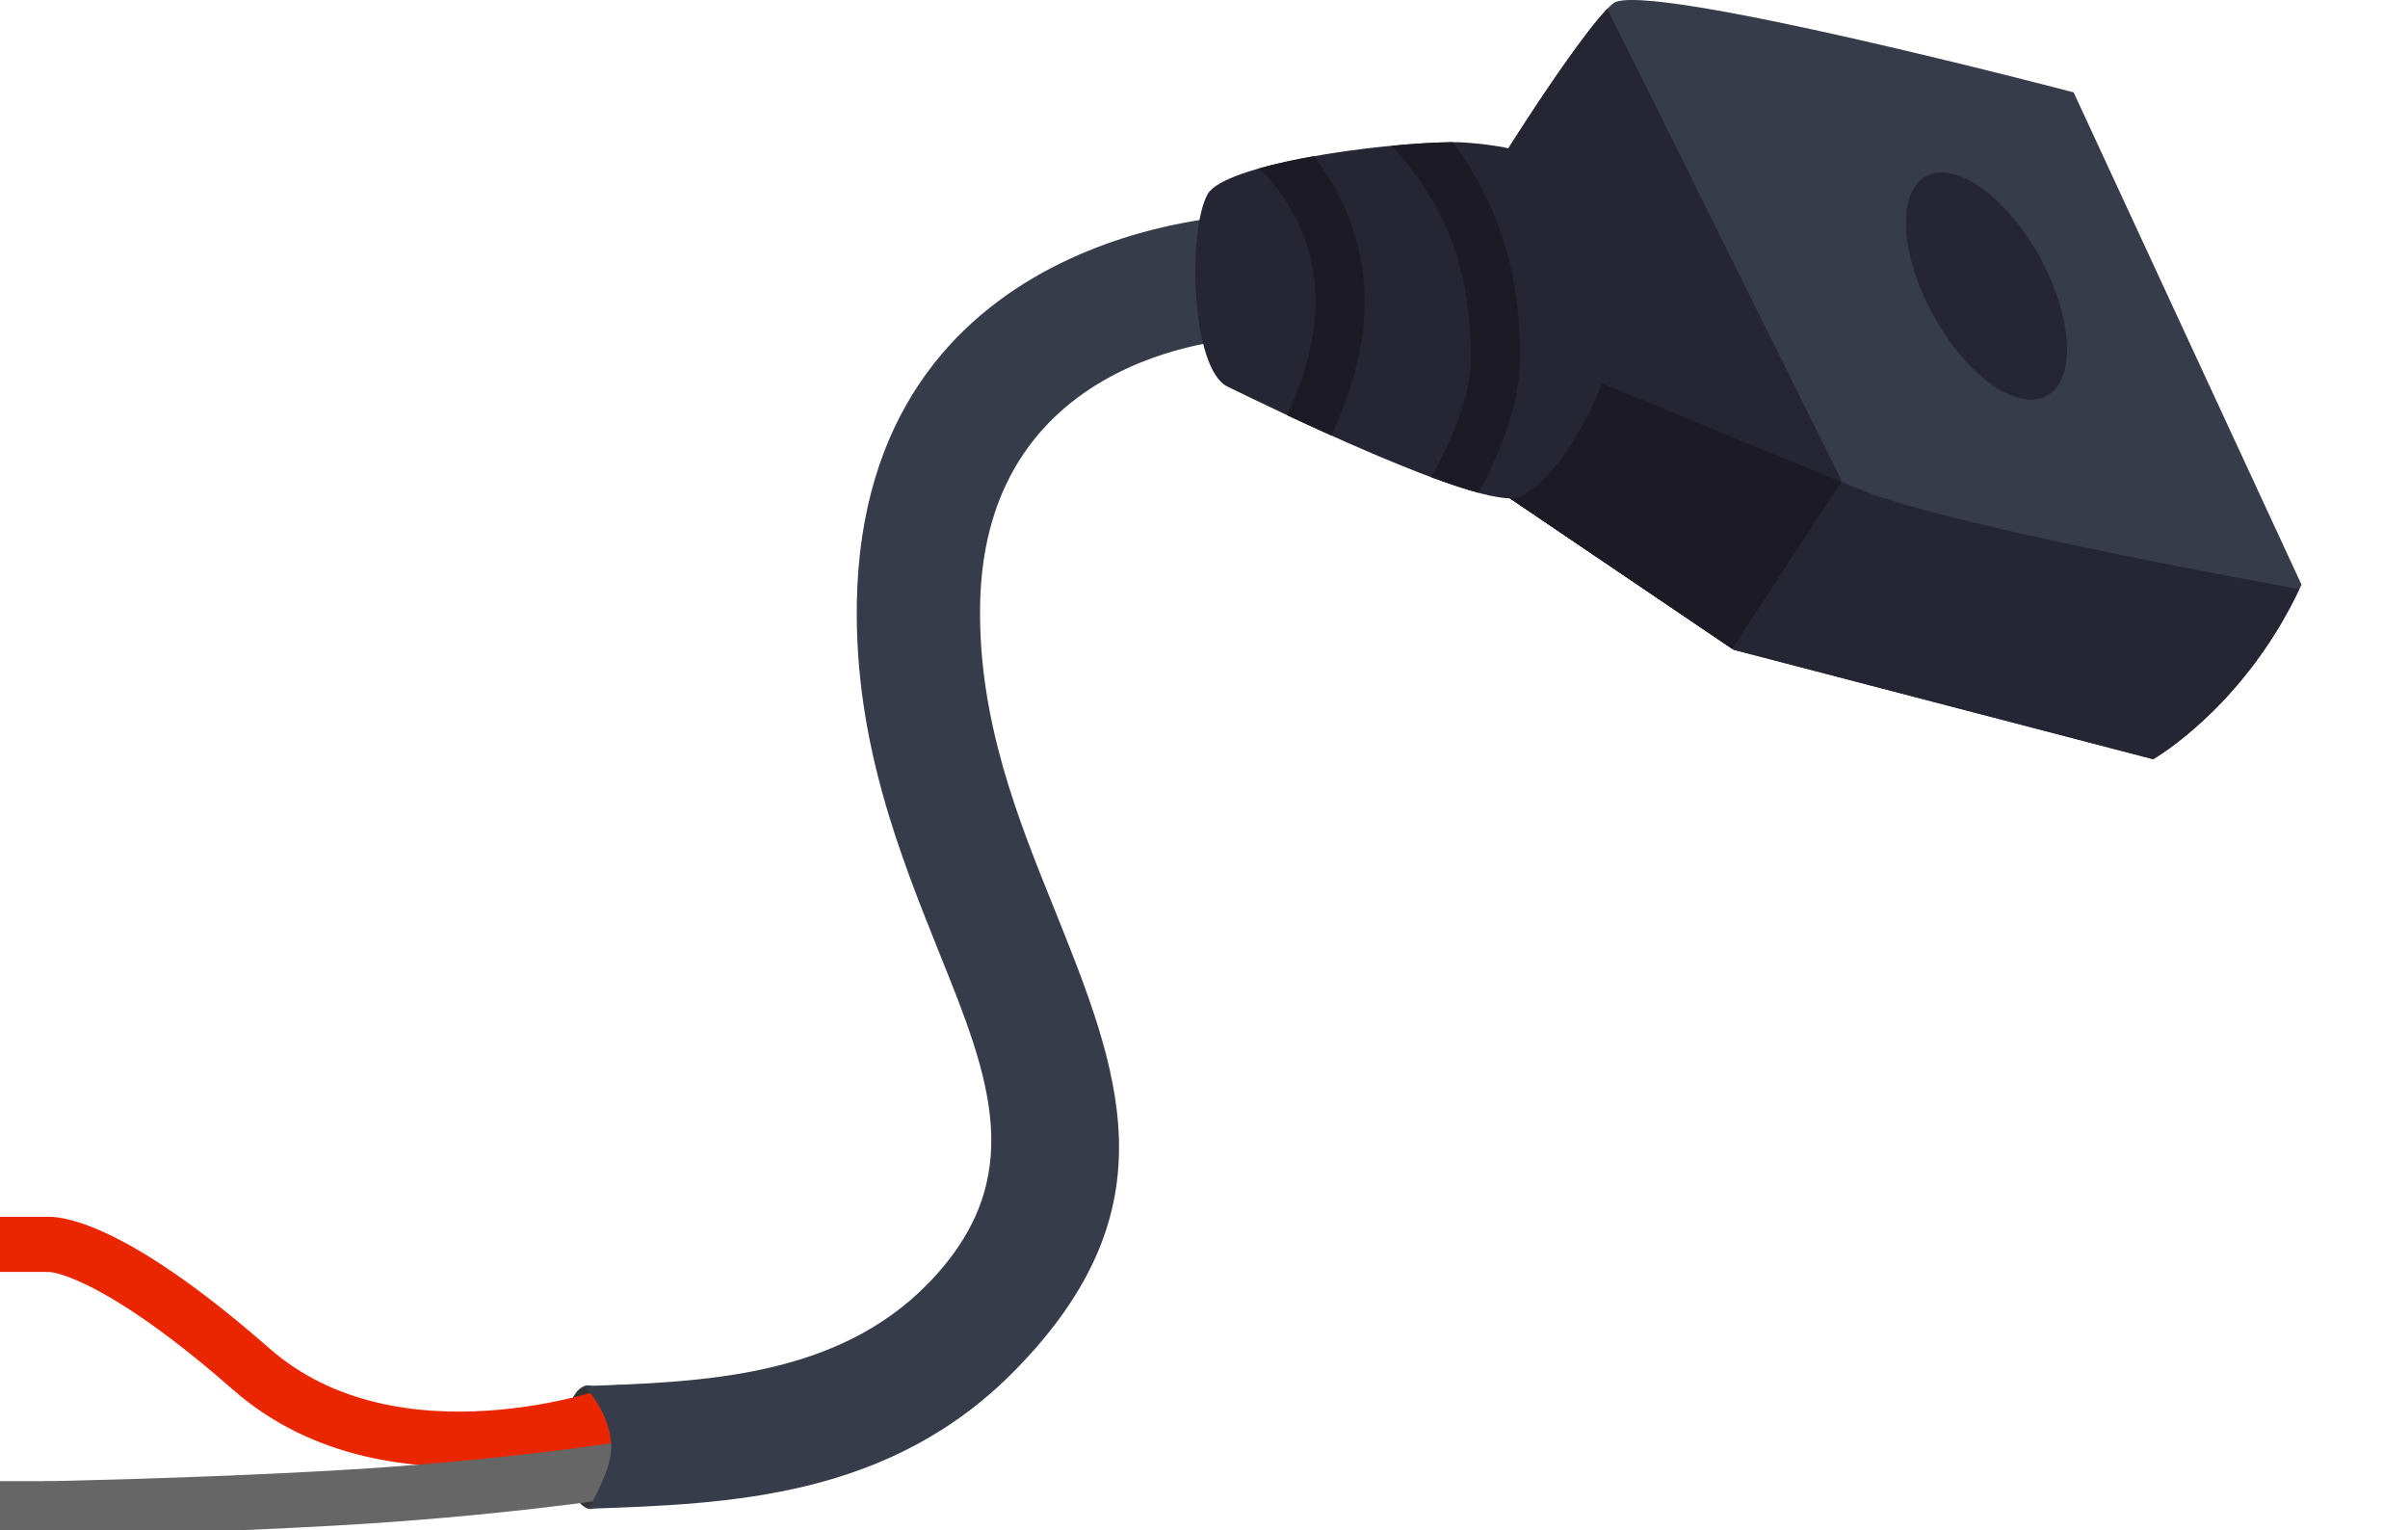 <?xml version="1.0" encoding="UTF-8" standalone="no"?>
<svg
   xmlns:dc="http://purl.org/dc/elements/1.1/"
   xmlns:cc="http://creativecommons.org/ns#"
   xmlns:rdf="http://www.w3.org/1999/02/22-rdf-syntax-ns#"
   xmlns:svg="http://www.w3.org/2000/svg"
   xmlns="http://www.w3.org/2000/svg"
   xmlns:sodipodi="http://sodipodi.sourceforge.net/DTD/sodipodi-0.dtd"
   xmlns:inkscape="http://www.inkscape.org/namespaces/inkscape"
   inkscape:version="1.0 (4035a4fb49, 2020-05-01)"
   sodipodi:docname="acpower_Femm.svg"
   xml:space="preserve"
   enable-background="new 0 0 131.188 83.339"
   viewBox="14.5 0 131.188 83.339"
   height="83.339"
   width="131.188"
   y="0px"
   x="0px"
   id="Layer_1"
   version="1.1"><defs
   id="defs51" /><sodipodi:namedview
   viewbox-x="14.5"
   inkscape:current-layer="Layer_1"
   inkscape:window-maximized="1"
   inkscape:window-y="-11"
   inkscape:window-x="-11"
   inkscape:cy="52.803464"
   inkscape:cx="68.523121"
   inkscape:zoom="6.7877638"
   showgrid="false"
   id="namedview49"
   inkscape:window-height="986"
   inkscape:window-width="1920"
   inkscape:pageshadow="2"
   inkscape:pageopacity="0"
   guidetolerance="10"
   gridtolerance="10"
   objecttolerance="10"
   borderopacity="1"
   bordercolor="#666666"
   pagecolor="#ffffff"
   inkscape:document-rotation="0" />
<g
   transform="matrix(-1,0,0,1,148.313,0)"
   inkscape:version="0.92.4 (5da689c313, 2019-01-14)"
   sodipodi:docname="svg.breadboard.acpower_breadboard.svg"
   id="breadboard">
	
		<sodipodi:namedview
   inkscape:pageopacity="0"
   inkscape:window-width="1366"
   inkscape:pageshadow="2"
   inkscape:window-height="716"
   inkscape:window-x="-8"
   inkscape:window-y="-8"
   inkscape:window-maximized="1"
   inkscape:current-layer="g45"
   inkscape:cy="41.669498"
   inkscape:cx="65.594002"
   inkscape:zoom="4.4440039"
   showgrid="false"
   guidetolerance="10"
   gridtolerance="10"
   objecttolerance="10"
   bordercolor="#666666"
   pagecolor="#ffffff"
   borderopacity="1"
   id="namedview48">
		</sodipodi:namedview>
	<g
   id="g45">
		<path
   id="path3"
   d="m 101.975,75.49 c 1.571,0.571 1.388,6.21 -0.215,6.684 -0.949,0.281 -1.754,-3.353 -1.754,-3.353 0,0 0.745,-3.777 1.969,-3.331 z"
   fill="#333333" />
		<rect
   height="3.115"
   width="3.428"
   fill="none"
   y="78.488"
   x="97.046"
   id="connector0pin" />
		
			<line
   y2="82.173"
   x2="138.387"
   y1="82.173"
   x1="131.187"
   stroke-miterlimit="10"
   stroke-linecap="round"
   stroke-width="3"
   stroke="#666666"
   fill="none"
   id="connector0leg" />
		<rect
   height="3.114"
   width="3.428"
   fill="none"
   y="75.373"
   x="97.046"
   id="connector1pin" />
		
			<line
   y2="67.774"
   x2="138.387"
   y1="67.774"
   x1="131.187"
   stroke-miterlimit="10"
   stroke-linecap="round"
   stroke-width="3"
   stroke="#ea2600"
   fill="none"
   id="connector1leg" />
		
			<path
   d="m 100.006,76.929 c 0,0 12.28,4.511 20.12,-2.363 8.074,-7.079 11.061,-6.791 11.061,-6.791"
   stroke-miterlimit="10"
   stroke-linecap="round"
   stroke-width="3"
   stroke="#ea2600"
   fill="none"
   inkscape:connector-curvature="0"
   id="path6" />
		
			<path
   d="m 100.006,80.045 c 0,0 6.755,1.063 15.824,1.558 7.174,0.409 15.354,0.57 15.354,0.57"
   stroke-miterlimit="10"
   stroke-linecap="round"
   stroke-width="3"
   stroke="#666666"
   fill="none"
   inkscape:connector-curvature="0"
   id="path8" />
		<g
   id="XMLID_98_">
			<path
   d="m 65.871,18.422 c -1.847,-0.067 -3.292,-1.614 -3.214,-3.465 0.061,-1.855 1.612,-3.292 3.456,-3.225 0.066,0.006 20.688,0.562 21.021,21.129 0.113,7.575 -2.33,13.643 -4.521,19.104 -2.692,6.677 -4.926,12.224 0.633,17.938 4.979,5.111 12.299,5.369 18.729,5.587 0,0 -1.42,1.442 -1.464,3.277 -0.032,1.318 1.249,3.406 1.249,3.406 C 94.053,81.905 85.284,81.604 78.43,74.546 69.844,65.73 72.826,58.331 76.398,49.441 78.353,44.61 80.517,39.232 80.417,32.971 80.193,18.819 65.919,18.423 65.871,18.422 Z"
   fill="#363c4a"
   inkscape:connector-curvature="0"
   id="XMLID_34_" />
			<g
   id="XMLID_97_">
				<g
   id="XMLID_93_">
					<g
   id="XMLID_91_">
						
						
					</g>
					<g
   id="XMLID_92_">
						
						
					</g>
				</g>
				<g
   id="XMLID_96_">
					<g
   id="XMLID_94_">
						<path
   d="M 8.426,31.844 20.842,5.03 c 0,0 23.41,-6.146 25.08,-4.851 1.67,1.295 8.012,11.242 9.412,14.237 1.393,2.984 -2.897,12.125 -2.897,12.125 L 39.355,35.392 16.51,41.35 c 0,0 -5.029,-2.865 -8.084,-9.506 z"
   fill="#363c4a"
   inkscape:connector-curvature="0"
   id="XMLID_20_" />
						<path
   d="m 46.244,0.484 c 2.044,2.106 7.769,11.109 9.09,13.932 1.393,2.984 -2.897,12.125 -2.897,12.125 l -12.991,8.793 -5.979,-9.128 z"
   fill="#262533"
   inkscape:connector-curvature="0"
   id="XMLID_19_" />
						<path
   d="m 51.858,8.441 c 1.542,2.443 2.915,4.771 3.478,5.975 1.393,2.984 -2.897,12.125 -2.897,12.125 L 39.357,35.392 16.51,41.35 c 0,0 -4.899,-2.787 -7.962,-9.265 4.044,-0.73 19.426,-3.572 23.933,-5.427 5.213,-2.144 14.164,-5.826 14.164,-5.826 z"
   fill="#262533"
   inkscape:connector-curvature="0"
   id="XMLID_18_" />
						<path
   d="m 51.858,8.441 c 1.542,2.443 2.915,4.771 3.478,5.975 1.393,2.984 -2.897,12.125 -2.897,12.125 L 39.448,35.334 33.5,26.251 c 5.274,-2.169 13.146,-5.419 13.146,-5.419 z"
   fill="#1c1b25"
   inkscape:connector-curvature="0"
   id="XMLID_17_" />
						<path
   d="m 22.694,13.983 c 1.831,-3.302 4.602,-5.258 6.195,-4.379 1.604,0.89 1.418,4.275 -0.412,7.577 -1.813,3.307 -4.58,5.262 -6.185,4.372 -1.594,-0.878 -1.417,-4.275 0.402,-7.57 z"
   fill="#262533"
   inkscape:connector-curvature="0"
   id="XMLID_16_" />
					</g>
					<g
   id="XMLID_95_">
						<path
   d="M 51.045,27.061 C 48.857,26.177 46.592,21.55 46.398,20.32 46.207,19.09 49.47,8.769 51.578,8.096 51.974,7.97 53.661,7.74 54.634,7.742 c 4.211,0.038 12.492,1.228 13.39,2.838 1.099,1.994 0.901,9.511 -1.082,10.474 -1.799,0.875 -13.909,6.827 -15.897,6.007 z"
   fill="#262533"
   inkscape:connector-curvature="0"
   id="XMLID_14_" />
						<path
   d="m 54.679,7.742 c 0.95,0.016 2.094,0.083 3.313,0.198 -1.471,1.621 -2.519,3.277 -3.204,5.022 -0.787,2.015 -1.105,4.164 -1.101,6.5 0.009,2.162 0.983,4.392 2.155,6.529 -0.942,0.347 -1.836,0.645 -2.581,0.85 -1.239,-2.317 -2.243,-4.769 -2.255,-7.359 -0.013,-2.669 0.371,-5.144 1.291,-7.5 0.581,-1.466 1.359,-2.871 2.382,-4.24 z m 7.547,0.765 c 1.078,0.19 2.107,0.409 2.986,0.662 -0.589,0.55 -3.22,3.248 -3.063,7.642 0.065,2.029 0.744,4.066 1.547,5.802 -0.735,0.342 -1.563,0.724 -2.416,1.109 -0.928,-2.006 -1.722,-4.399 -1.803,-6.802 -0.142,-3.925 1.497,-6.801 2.749,-8.413 z"
   fill="#1c1b25"
   inkscape:connector-curvature="0"
   id="XMLID_11_" />
					</g>
				</g>
			</g>
			<g
   id="XMLID_1_">
				<g
   id="XMLID_60_">
					<g
   id="XMLID_79_">
						
						
						
						
						
					</g>
					
					
					
					
					
					
					
				</g>
			</g>
		</g>
	</g>
</g>
</svg>
